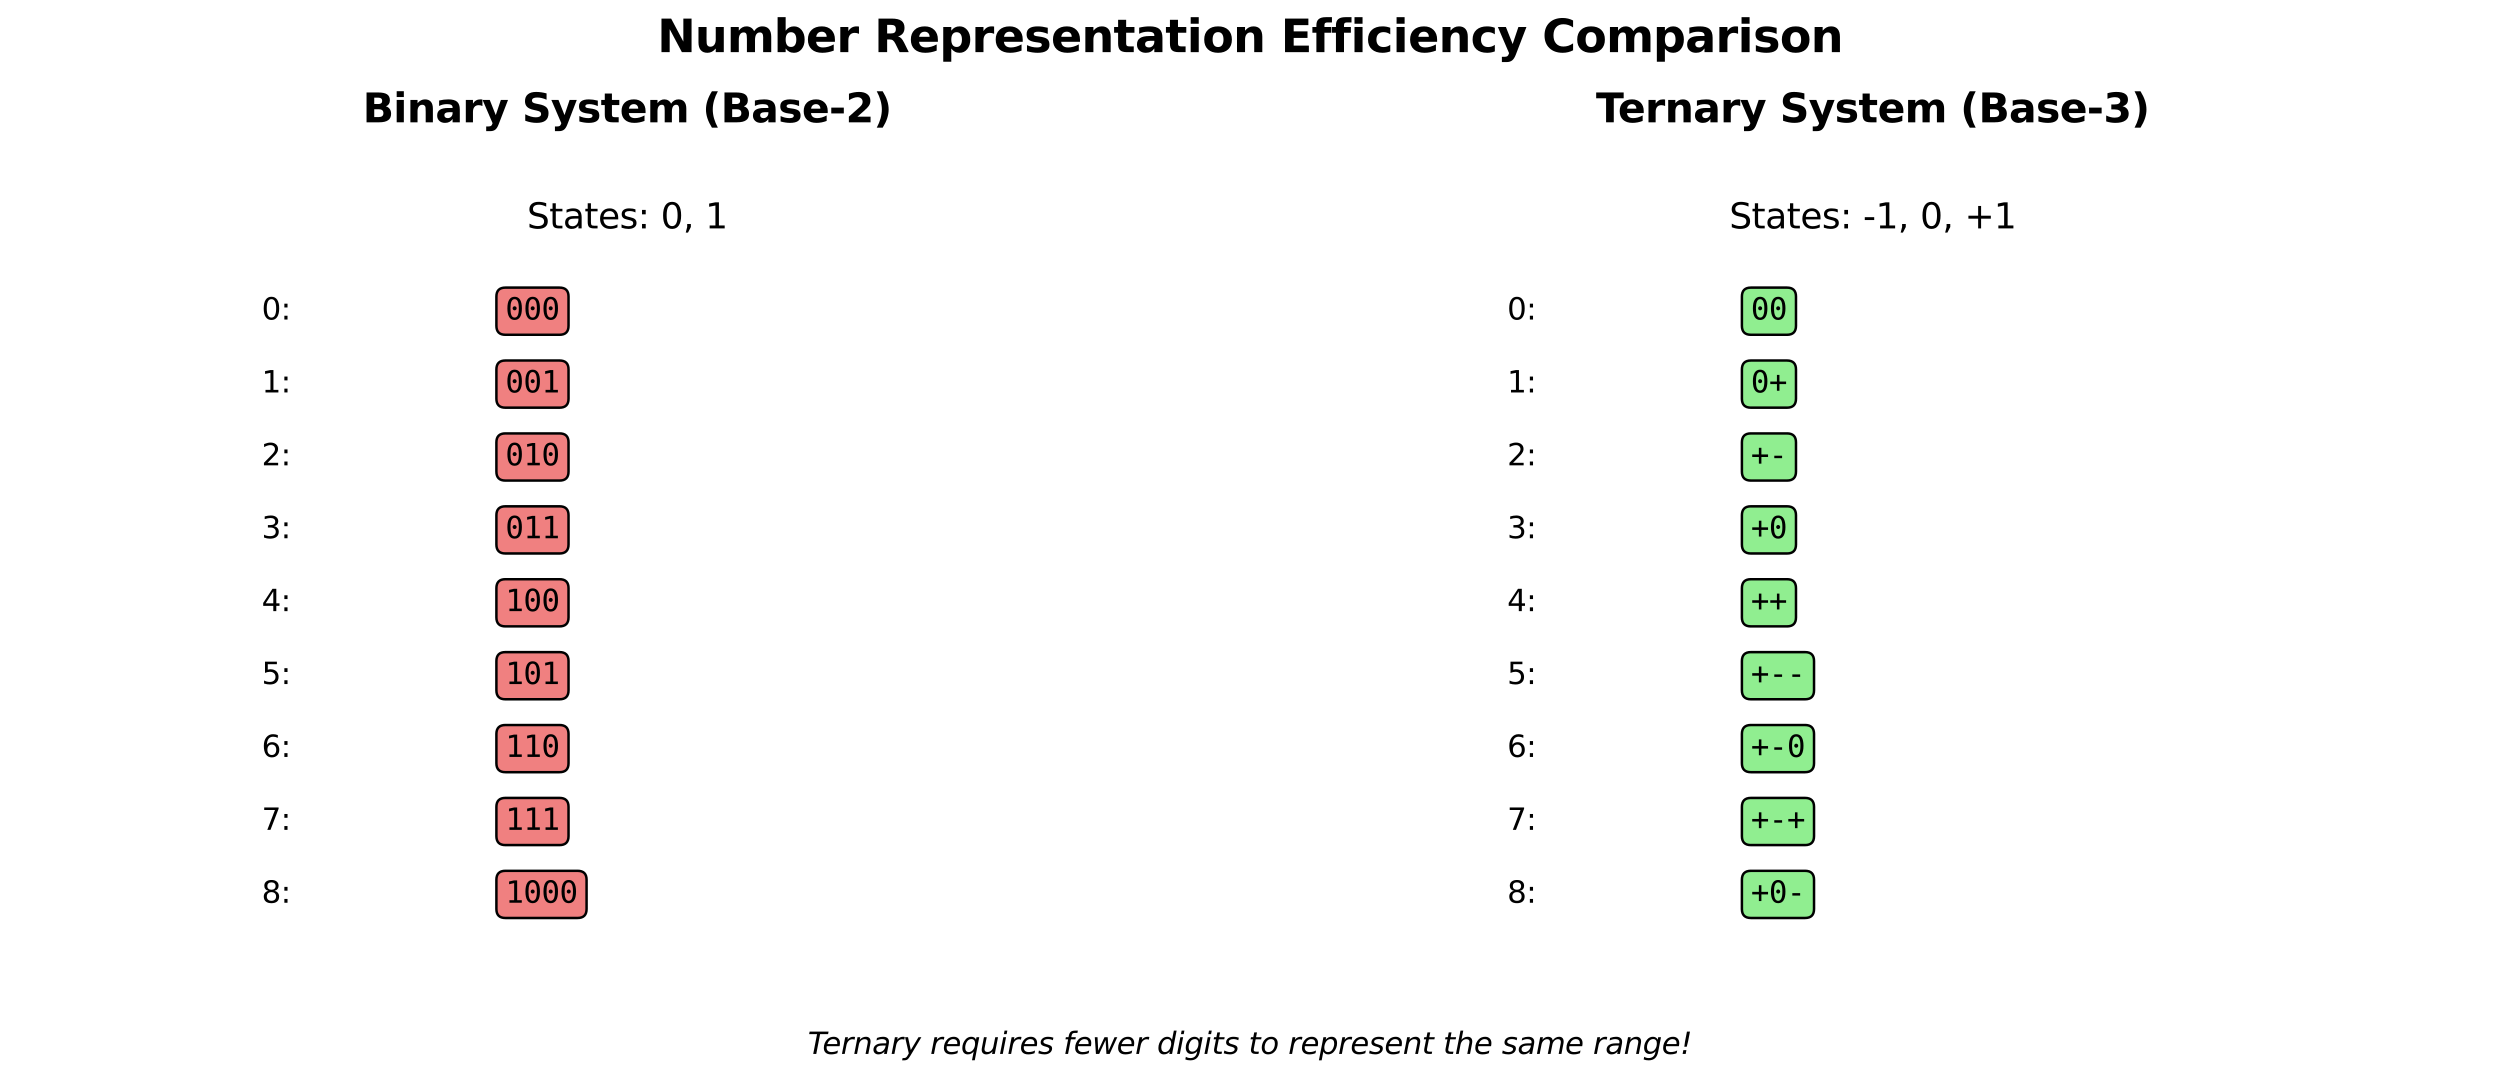 <?xml version="1.0" encoding="utf-8" standalone="no"?>
<!DOCTYPE svg PUBLIC "-//W3C//DTD SVG 1.1//EN"
  "http://www.w3.org/Graphics/SVG/1.1/DTD/svg11.dtd">
<svg xmlns:xlink="http://www.w3.org/1999/xlink" width="1000.8pt" height="431.616pt" viewBox="0 0 1000.8 431.616" xmlns="http://www.w3.org/2000/svg" version="1.1">
 <defs>
  <style type="text/css">*{stroke-linejoin: round; stroke-linecap: butt}</style>
 </defs>
 <g id="figure_1">
  <g id="patch_1">
   <path d="M 0 431.616 
L 1000.8 431.616 
L 1000.8 0 
L 0 0 
z
" style="fill: #ffffff"/>
  </g>
  <g id="axes_1">
   <g id="text_1">
    <!-- States: 0, 1 -->
    <g transform="translate(210.985 91.44) scale(0.14 -0.14)">
     <defs>
      <path id="DejaVuSans-53" d="M 3425 4513 
L 3425 3897 
Q 3066 4069 2747 4153 
Q 2428 4238 2131 4238 
Q 1616 4238 1336 4038 
Q 1056 3838 1056 3469 
Q 1056 3159 1242 3001 
Q 1428 2844 1947 2747 
L 2328 2669 
Q 3034 2534 3370 2195 
Q 3706 1856 3706 1288 
Q 3706 609 3251 259 
Q 2797 -91 1919 -91 
Q 1588 -91 1214 -16 
Q 841 59 441 206 
L 441 856 
Q 825 641 1194 531 
Q 1563 422 1919 422 
Q 2459 422 2753 634 
Q 3047 847 3047 1241 
Q 3047 1584 2836 1778 
Q 2625 1972 2144 2069 
L 1759 2144 
Q 1053 2284 737 2584 
Q 422 2884 422 3419 
Q 422 4038 858 4394 
Q 1294 4750 2059 4750 
Q 2388 4750 2728 4690 
Q 3069 4631 3425 4513 
z
" transform="scale(0.016)"/>
      <path id="DejaVuSans-74" d="M 1172 4494 
L 1172 3500 
L 2356 3500 
L 2356 3053 
L 1172 3053 
L 1172 1153 
Q 1172 725 1289 603 
Q 1406 481 1766 481 
L 2356 481 
L 2356 0 
L 1766 0 
Q 1100 0 847 248 
Q 594 497 594 1153 
L 594 3053 
L 172 3053 
L 172 3500 
L 594 3500 
L 594 4494 
L 1172 4494 
z
" transform="scale(0.016)"/>
      <path id="DejaVuSans-61" d="M 2194 1759 
Q 1497 1759 1228 1600 
Q 959 1441 959 1056 
Q 959 750 1161 570 
Q 1363 391 1709 391 
Q 2188 391 2477 730 
Q 2766 1069 2766 1631 
L 2766 1759 
L 2194 1759 
z
M 3341 1997 
L 3341 0 
L 2766 0 
L 2766 531 
Q 2569 213 2275 61 
Q 1981 -91 1556 -91 
Q 1019 -91 701 211 
Q 384 513 384 1019 
Q 384 1609 779 1909 
Q 1175 2209 1959 2209 
L 2766 2209 
L 2766 2266 
Q 2766 2663 2505 2880 
Q 2244 3097 1772 3097 
Q 1472 3097 1187 3025 
Q 903 2953 641 2809 
L 641 3341 
Q 956 3463 1253 3523 
Q 1550 3584 1831 3584 
Q 2591 3584 2966 3190 
Q 3341 2797 3341 1997 
z
" transform="scale(0.016)"/>
      <path id="DejaVuSans-65" d="M 3597 1894 
L 3597 1613 
L 953 1613 
Q 991 1019 1311 708 
Q 1631 397 2203 397 
Q 2534 397 2845 478 
Q 3156 559 3463 722 
L 3463 178 
Q 3153 47 2828 -22 
Q 2503 -91 2169 -91 
Q 1331 -91 842 396 
Q 353 884 353 1716 
Q 353 2575 817 3079 
Q 1281 3584 2069 3584 
Q 2775 3584 3186 3129 
Q 3597 2675 3597 1894 
z
M 3022 2063 
Q 3016 2534 2758 2815 
Q 2500 3097 2075 3097 
Q 1594 3097 1305 2825 
Q 1016 2553 972 2059 
L 3022 2063 
z
" transform="scale(0.016)"/>
      <path id="DejaVuSans-73" d="M 2834 3397 
L 2834 2853 
Q 2591 2978 2328 3040 
Q 2066 3103 1784 3103 
Q 1356 3103 1142 2972 
Q 928 2841 928 2578 
Q 928 2378 1081 2264 
Q 1234 2150 1697 2047 
L 1894 2003 
Q 2506 1872 2764 1633 
Q 3022 1394 3022 966 
Q 3022 478 2636 193 
Q 2250 -91 1575 -91 
Q 1294 -91 989 -36 
Q 684 19 347 128 
L 347 722 
Q 666 556 975 473 
Q 1284 391 1588 391 
Q 1994 391 2212 530 
Q 2431 669 2431 922 
Q 2431 1156 2273 1281 
Q 2116 1406 1581 1522 
L 1381 1569 
Q 847 1681 609 1914 
Q 372 2147 372 2553 
Q 372 3047 722 3315 
Q 1072 3584 1716 3584 
Q 2034 3584 2315 3537 
Q 2597 3491 2834 3397 
z
" transform="scale(0.016)"/>
      <path id="DejaVuSans-3a" d="M 750 794 
L 1409 794 
L 1409 0 
L 750 0 
L 750 794 
z
M 750 3309 
L 1409 3309 
L 1409 2516 
L 750 2516 
L 750 3309 
z
" transform="scale(0.016)"/>
      <path id="DejaVuSans-20" transform="scale(0.016)"/>
      <path id="DejaVuSans-30" d="M 2034 4250 
Q 1547 4250 1301 3770 
Q 1056 3291 1056 2328 
Q 1056 1369 1301 889 
Q 1547 409 2034 409 
Q 2525 409 2770 889 
Q 3016 1369 3016 2328 
Q 3016 3291 2770 3770 
Q 2525 4250 2034 4250 
z
M 2034 4750 
Q 2819 4750 3233 4129 
Q 3647 3509 3647 2328 
Q 3647 1150 3233 529 
Q 2819 -91 2034 -91 
Q 1250 -91 836 529 
Q 422 1150 422 2328 
Q 422 3509 836 4129 
Q 1250 4750 2034 4750 
z
" transform="scale(0.016)"/>
      <path id="DejaVuSans-2c" d="M 750 794 
L 1409 794 
L 1409 256 
L 897 -744 
L 494 -744 
L 750 256 
L 750 794 
z
" transform="scale(0.016)"/>
      <path id="DejaVuSans-31" d="M 794 531 
L 1825 531 
L 1825 4091 
L 703 3866 
L 703 4441 
L 1819 4666 
L 2450 4666 
L 2450 531 
L 3481 531 
L 3481 0 
L 794 0 
L 794 531 
z
" transform="scale(0.016)"/>
     </defs>
     <use xlink:href="#DejaVuSans-53"/>
     <use xlink:href="#DejaVuSans-74" transform="translate(63.477 0)"/>
     <use xlink:href="#DejaVuSans-61" transform="translate(102.686 0)"/>
     <use xlink:href="#DejaVuSans-74" transform="translate(163.965 0)"/>
     <use xlink:href="#DejaVuSans-65" transform="translate(203.174 0)"/>
     <use xlink:href="#DejaVuSans-73" transform="translate(264.697 0)"/>
     <use xlink:href="#DejaVuSans-3a" transform="translate(316.797 0)"/>
     <use xlink:href="#DejaVuSans-20" transform="translate(350.488 0)"/>
     <use xlink:href="#DejaVuSans-30" transform="translate(382.275 0)"/>
     <use xlink:href="#DejaVuSans-2c" transform="translate(445.898 0)"/>
     <use xlink:href="#DejaVuSans-20" transform="translate(477.686 0)"/>
     <use xlink:href="#DejaVuSans-31" transform="translate(509.473 0)"/>
    </g>
   </g>
   <g id="text_2">
    <!-- 0: -->
    <g transform="translate(104.76 127.92) scale(0.12 -0.12)">
     <use xlink:href="#DejaVuSans-30"/>
     <use xlink:href="#DejaVuSans-3a" transform="translate(63.623 0)"/>
    </g>
   </g>
   <g id="text_3">
    <g id="patch_2">
     <path d="M 202.32 134.016 
L 223.993 134.016 
Q 227.593 134.016 227.593 130.416 
L 227.593 118.738 
Q 227.593 115.138 223.993 115.138 
L 202.32 115.138 
Q 198.72 115.138 198.72 118.738 
L 198.72 130.416 
Q 198.72 134.016 202.32 134.016 
z
" style="fill: #f08080; stroke: #000000; stroke-linejoin: miter"/>
    </g>
    <!-- 000 -->
    <g transform="translate(202.32 127.92) scale(0.12 -0.12)">
     <defs>
      <path id="DejaVuSansMono-30" d="M 1509 2344 
Q 1509 2516 1629 2641 
Q 1750 2766 1919 2766 
Q 2094 2766 2219 2641 
Q 2344 2516 2344 2344 
Q 2344 2169 2220 2047 
Q 2097 1925 1919 1925 
Q 1744 1925 1626 2044 
Q 1509 2163 1509 2344 
z
M 1925 4250 
Q 1484 4250 1267 3775 
Q 1050 3300 1050 2328 
Q 1050 1359 1267 884 
Q 1484 409 1925 409 
Q 2369 409 2586 884 
Q 2803 1359 2803 2328 
Q 2803 3300 2586 3775 
Q 2369 4250 1925 4250 
z
M 1925 4750 
Q 2672 4750 3055 4137 
Q 3438 3525 3438 2328 
Q 3438 1134 3055 521 
Q 2672 -91 1925 -91 
Q 1178 -91 797 521 
Q 416 1134 416 2328 
Q 416 3525 797 4137 
Q 1178 4750 1925 4750 
z
" transform="scale(0.016)"/>
     </defs>
     <use xlink:href="#DejaVuSansMono-30"/>
     <use xlink:href="#DejaVuSansMono-30" transform="translate(60.205 0)"/>
     <use xlink:href="#DejaVuSansMono-30" transform="translate(120.41 0)"/>
    </g>
   </g>
   <g id="text_4">
    <!-- 1: -->
    <g transform="translate(104.76 157.104) scale(0.12 -0.12)">
     <use xlink:href="#DejaVuSans-31"/>
     <use xlink:href="#DejaVuSans-3a" transform="translate(63.623 0)"/>
    </g>
   </g>
   <g id="text_5">
    <g id="patch_3">
     <path d="M 202.32 163.2 
L 223.993 163.2 
Q 227.593 163.2 227.593 159.6 
L 227.593 147.922 
Q 227.593 144.322 223.993 144.322 
L 202.32 144.322 
Q 198.72 144.322 198.72 147.922 
L 198.72 159.6 
Q 198.72 163.2 202.32 163.2 
z
" style="fill: #f08080; stroke: #000000; stroke-linejoin: miter"/>
    </g>
    <!-- 001 -->
    <g transform="translate(202.32 157.104) scale(0.12 -0.12)">
     <defs>
      <path id="DejaVuSansMono-31" d="M 844 531 
L 1825 531 
L 1825 4097 
L 769 3859 
L 769 4434 
L 1819 4666 
L 2450 4666 
L 2450 531 
L 3419 531 
L 3419 0 
L 844 0 
L 844 531 
z
" transform="scale(0.016)"/>
     </defs>
     <use xlink:href="#DejaVuSansMono-30"/>
     <use xlink:href="#DejaVuSansMono-30" transform="translate(60.205 0)"/>
     <use xlink:href="#DejaVuSansMono-31" transform="translate(120.41 0)"/>
    </g>
   </g>
   <g id="text_6">
    <!-- 2: -->
    <g transform="translate(104.76 186.288) scale(0.12 -0.12)">
     <defs>
      <path id="DejaVuSans-32" d="M 1228 531 
L 3431 531 
L 3431 0 
L 469 0 
L 469 531 
Q 828 903 1448 1529 
Q 2069 2156 2228 2338 
Q 2531 2678 2651 2914 
Q 2772 3150 2772 3378 
Q 2772 3750 2511 3984 
Q 2250 4219 1831 4219 
Q 1534 4219 1204 4116 
Q 875 4013 500 3803 
L 500 4441 
Q 881 4594 1212 4672 
Q 1544 4750 1819 4750 
Q 2544 4750 2975 4387 
Q 3406 4025 3406 3419 
Q 3406 3131 3298 2873 
Q 3191 2616 2906 2266 
Q 2828 2175 2409 1742 
Q 1991 1309 1228 531 
z
" transform="scale(0.016)"/>
     </defs>
     <use xlink:href="#DejaVuSans-32"/>
     <use xlink:href="#DejaVuSans-3a" transform="translate(63.623 0)"/>
    </g>
   </g>
   <g id="text_7">
    <g id="patch_4">
     <path d="M 202.32 192.384 
L 223.993 192.384 
Q 227.593 192.384 227.593 188.784 
L 227.593 177.106 
Q 227.593 173.506 223.993 173.506 
L 202.32 173.506 
Q 198.72 173.506 198.72 177.106 
L 198.72 188.784 
Q 198.72 192.384 202.32 192.384 
z
" style="fill: #f08080; stroke: #000000; stroke-linejoin: miter"/>
    </g>
    <!-- 010 -->
    <g transform="translate(202.32 186.288) scale(0.12 -0.12)">
     <use xlink:href="#DejaVuSansMono-30"/>
     <use xlink:href="#DejaVuSansMono-31" transform="translate(60.205 0)"/>
     <use xlink:href="#DejaVuSansMono-30" transform="translate(120.41 0)"/>
    </g>
   </g>
   <g id="text_8">
    <!-- 3: -->
    <g transform="translate(104.76 215.472) scale(0.12 -0.12)">
     <defs>
      <path id="DejaVuSans-33" d="M 2597 2516 
Q 3050 2419 3304 2112 
Q 3559 1806 3559 1356 
Q 3559 666 3084 287 
Q 2609 -91 1734 -91 
Q 1441 -91 1130 -33 
Q 819 25 488 141 
L 488 750 
Q 750 597 1062 519 
Q 1375 441 1716 441 
Q 2309 441 2620 675 
Q 2931 909 2931 1356 
Q 2931 1769 2642 2001 
Q 2353 2234 1838 2234 
L 1294 2234 
L 1294 2753 
L 1863 2753 
Q 2328 2753 2575 2939 
Q 2822 3125 2822 3475 
Q 2822 3834 2567 4026 
Q 2313 4219 1838 4219 
Q 1578 4219 1281 4162 
Q 984 4106 628 3988 
L 628 4550 
Q 988 4650 1302 4700 
Q 1616 4750 1894 4750 
Q 2613 4750 3031 4423 
Q 3450 4097 3450 3541 
Q 3450 3153 3228 2886 
Q 3006 2619 2597 2516 
z
" transform="scale(0.016)"/>
     </defs>
     <use xlink:href="#DejaVuSans-33"/>
     <use xlink:href="#DejaVuSans-3a" transform="translate(63.623 0)"/>
    </g>
   </g>
   <g id="text_9">
    <g id="patch_5">
     <path d="M 202.32 221.568 
L 223.993 221.568 
Q 227.593 221.568 227.593 217.968 
L 227.593 206.29 
Q 227.593 202.69 223.993 202.69 
L 202.32 202.69 
Q 198.72 202.69 198.72 206.29 
L 198.72 217.968 
Q 198.72 221.568 202.32 221.568 
z
" style="fill: #f08080; stroke: #000000; stroke-linejoin: miter"/>
    </g>
    <!-- 011 -->
    <g transform="translate(202.32 215.472) scale(0.12 -0.12)">
     <use xlink:href="#DejaVuSansMono-30"/>
     <use xlink:href="#DejaVuSansMono-31" transform="translate(60.205 0)"/>
     <use xlink:href="#DejaVuSansMono-31" transform="translate(120.41 0)"/>
    </g>
   </g>
   <g id="text_10">
    <!-- 4: -->
    <g transform="translate(104.76 244.656) scale(0.12 -0.12)">
     <defs>
      <path id="DejaVuSans-34" d="M 2419 4116 
L 825 1625 
L 2419 1625 
L 2419 4116 
z
M 2253 4666 
L 3047 4666 
L 3047 1625 
L 3713 1625 
L 3713 1100 
L 3047 1100 
L 3047 0 
L 2419 0 
L 2419 1100 
L 313 1100 
L 313 1709 
L 2253 4666 
z
" transform="scale(0.016)"/>
     </defs>
     <use xlink:href="#DejaVuSans-34"/>
     <use xlink:href="#DejaVuSans-3a" transform="translate(63.623 0)"/>
    </g>
   </g>
   <g id="text_11">
    <g id="patch_6">
     <path d="M 202.32 250.752 
L 223.993 250.752 
Q 227.593 250.752 227.593 247.152 
L 227.593 235.474 
Q 227.593 231.874 223.993 231.874 
L 202.32 231.874 
Q 198.72 231.874 198.72 235.474 
L 198.72 247.152 
Q 198.72 250.752 202.32 250.752 
z
" style="fill: #f08080; stroke: #000000; stroke-linejoin: miter"/>
    </g>
    <!-- 100 -->
    <g transform="translate(202.32 244.656) scale(0.12 -0.12)">
     <use xlink:href="#DejaVuSansMono-31"/>
     <use xlink:href="#DejaVuSansMono-30" transform="translate(60.205 0)"/>
     <use xlink:href="#DejaVuSansMono-30" transform="translate(120.41 0)"/>
    </g>
   </g>
   <g id="text_12">
    <!-- 5: -->
    <g transform="translate(104.76 273.84) scale(0.12 -0.12)">
     <defs>
      <path id="DejaVuSans-35" d="M 691 4666 
L 3169 4666 
L 3169 4134 
L 1269 4134 
L 1269 2991 
Q 1406 3038 1543 3061 
Q 1681 3084 1819 3084 
Q 2600 3084 3056 2656 
Q 3513 2228 3513 1497 
Q 3513 744 3044 326 
Q 2575 -91 1722 -91 
Q 1428 -91 1123 -41 
Q 819 9 494 109 
L 494 744 
Q 775 591 1075 516 
Q 1375 441 1709 441 
Q 2250 441 2565 725 
Q 2881 1009 2881 1497 
Q 2881 1984 2565 2268 
Q 2250 2553 1709 2553 
Q 1456 2553 1204 2497 
Q 953 2441 691 2322 
L 691 4666 
z
" transform="scale(0.016)"/>
     </defs>
     <use xlink:href="#DejaVuSans-35"/>
     <use xlink:href="#DejaVuSans-3a" transform="translate(63.623 0)"/>
    </g>
   </g>
   <g id="text_13">
    <g id="patch_7">
     <path d="M 202.32 279.936 
L 223.993 279.936 
Q 227.593 279.936 227.593 276.336 
L 227.593 264.658 
Q 227.593 261.058 223.993 261.058 
L 202.32 261.058 
Q 198.72 261.058 198.72 264.658 
L 198.72 276.336 
Q 198.72 279.936 202.32 279.936 
z
" style="fill: #f08080; stroke: #000000; stroke-linejoin: miter"/>
    </g>
    <!-- 101 -->
    <g transform="translate(202.32 273.84) scale(0.12 -0.12)">
     <use xlink:href="#DejaVuSansMono-31"/>
     <use xlink:href="#DejaVuSansMono-30" transform="translate(60.205 0)"/>
     <use xlink:href="#DejaVuSansMono-31" transform="translate(120.41 0)"/>
    </g>
   </g>
   <g id="text_14">
    <!-- 6: -->
    <g transform="translate(104.76 303.024) scale(0.12 -0.12)">
     <defs>
      <path id="DejaVuSans-36" d="M 2113 2584 
Q 1688 2584 1439 2293 
Q 1191 2003 1191 1497 
Q 1191 994 1439 701 
Q 1688 409 2113 409 
Q 2538 409 2786 701 
Q 3034 994 3034 1497 
Q 3034 2003 2786 2293 
Q 2538 2584 2113 2584 
z
M 3366 4563 
L 3366 3988 
Q 3128 4100 2886 4159 
Q 2644 4219 2406 4219 
Q 1781 4219 1451 3797 
Q 1122 3375 1075 2522 
Q 1259 2794 1537 2939 
Q 1816 3084 2150 3084 
Q 2853 3084 3261 2657 
Q 3669 2231 3669 1497 
Q 3669 778 3244 343 
Q 2819 -91 2113 -91 
Q 1303 -91 875 529 
Q 447 1150 447 2328 
Q 447 3434 972 4092 
Q 1497 4750 2381 4750 
Q 2619 4750 2861 4703 
Q 3103 4656 3366 4563 
z
" transform="scale(0.016)"/>
     </defs>
     <use xlink:href="#DejaVuSans-36"/>
     <use xlink:href="#DejaVuSans-3a" transform="translate(63.623 0)"/>
    </g>
   </g>
   <g id="text_15">
    <g id="patch_8">
     <path d="M 202.32 309.12 
L 223.993 309.12 
Q 227.593 309.12 227.593 305.52 
L 227.593 293.842 
Q 227.593 290.242 223.993 290.242 
L 202.32 290.242 
Q 198.72 290.242 198.72 293.842 
L 198.72 305.52 
Q 198.72 309.12 202.32 309.12 
z
" style="fill: #f08080; stroke: #000000; stroke-linejoin: miter"/>
    </g>
    <!-- 110 -->
    <g transform="translate(202.32 303.024) scale(0.12 -0.12)">
     <use xlink:href="#DejaVuSansMono-31"/>
     <use xlink:href="#DejaVuSansMono-31" transform="translate(60.205 0)"/>
     <use xlink:href="#DejaVuSansMono-30" transform="translate(120.41 0)"/>
    </g>
   </g>
   <g id="text_16">
    <!-- 7: -->
    <g transform="translate(104.76 332.208) scale(0.12 -0.12)">
     <defs>
      <path id="DejaVuSans-37" d="M 525 4666 
L 3525 4666 
L 3525 4397 
L 1831 0 
L 1172 0 
L 2766 4134 
L 525 4134 
L 525 4666 
z
" transform="scale(0.016)"/>
     </defs>
     <use xlink:href="#DejaVuSans-37"/>
     <use xlink:href="#DejaVuSans-3a" transform="translate(63.623 0)"/>
    </g>
   </g>
   <g id="text_17">
    <g id="patch_9">
     <path d="M 202.32 338.304 
L 223.993 338.304 
Q 227.593 338.304 227.593 334.704 
L 227.593 323.026 
Q 227.593 319.426 223.993 319.426 
L 202.32 319.426 
Q 198.72 319.426 198.72 323.026 
L 198.72 334.704 
Q 198.72 338.304 202.32 338.304 
z
" style="fill: #f08080; stroke: #000000; stroke-linejoin: miter"/>
    </g>
    <!-- 111 -->
    <g transform="translate(202.32 332.208) scale(0.12 -0.12)">
     <use xlink:href="#DejaVuSansMono-31"/>
     <use xlink:href="#DejaVuSansMono-31" transform="translate(60.205 0)"/>
     <use xlink:href="#DejaVuSansMono-31" transform="translate(120.41 0)"/>
    </g>
   </g>
   <g id="text_18">
    <!-- 8: -->
    <g transform="translate(104.76 361.392) scale(0.12 -0.12)">
     <defs>
      <path id="DejaVuSans-38" d="M 2034 2216 
Q 1584 2216 1326 1975 
Q 1069 1734 1069 1313 
Q 1069 891 1326 650 
Q 1584 409 2034 409 
Q 2484 409 2743 651 
Q 3003 894 3003 1313 
Q 3003 1734 2745 1975 
Q 2488 2216 2034 2216 
z
M 1403 2484 
Q 997 2584 770 2862 
Q 544 3141 544 3541 
Q 544 4100 942 4425 
Q 1341 4750 2034 4750 
Q 2731 4750 3128 4425 
Q 3525 4100 3525 3541 
Q 3525 3141 3298 2862 
Q 3072 2584 2669 2484 
Q 3125 2378 3379 2068 
Q 3634 1759 3634 1313 
Q 3634 634 3220 271 
Q 2806 -91 2034 -91 
Q 1263 -91 848 271 
Q 434 634 434 1313 
Q 434 1759 690 2068 
Q 947 2378 1403 2484 
z
M 1172 3481 
Q 1172 3119 1398 2916 
Q 1625 2713 2034 2713 
Q 2441 2713 2670 2916 
Q 2900 3119 2900 3481 
Q 2900 3844 2670 4047 
Q 2441 4250 2034 4250 
Q 1625 4250 1398 4047 
Q 1172 3844 1172 3481 
z
" transform="scale(0.016)"/>
     </defs>
     <use xlink:href="#DejaVuSans-38"/>
     <use xlink:href="#DejaVuSans-3a" transform="translate(63.623 0)"/>
    </g>
   </g>
   <g id="text_19">
    <g id="patch_10">
     <path d="M 202.32 367.488 
L 231.218 367.488 
Q 234.817 367.488 234.817 363.888 
L 234.817 352.21 
Q 234.817 348.61 231.218 348.61 
L 202.32 348.61 
Q 198.72 348.61 198.72 352.21 
L 198.72 363.888 
Q 198.72 367.488 202.32 367.488 
z
" style="fill: #f08080; stroke: #000000; stroke-linejoin: miter"/>
    </g>
    <!-- 1000 -->
    <g transform="translate(202.32 361.392) scale(0.12 -0.12)">
     <use xlink:href="#DejaVuSansMono-31"/>
     <use xlink:href="#DejaVuSansMono-30" transform="translate(60.205 0)"/>
     <use xlink:href="#DejaVuSansMono-30" transform="translate(120.41 0)"/>
     <use xlink:href="#DejaVuSansMono-30" transform="translate(180.615 0)"/>
    </g>
   </g>
   <g id="text_20">
    <!-- Binary System (Base-2) -->
    <g transform="translate(145.23 48.96) scale(0.16 -0.16)">
     <defs>
      <path id="DejaVuSans-Bold-42" d="M 2456 2859 
Q 2741 2859 2887 2984 
Q 3034 3109 3034 3353 
Q 3034 3594 2887 3720 
Q 2741 3847 2456 3847 
L 1791 3847 
L 1791 2859 
L 2456 2859 
z
M 2497 819 
Q 2859 819 3042 972 
Q 3225 1125 3225 1434 
Q 3225 1738 3044 1889 
Q 2863 2041 2497 2041 
L 1791 2041 
L 1791 819 
L 2497 819 
z
M 3616 2497 
Q 4003 2384 4215 2081 
Q 4428 1778 4428 1338 
Q 4428 663 3972 331 
Q 3516 0 2584 0 
L 588 0 
L 588 4666 
L 2394 4666 
Q 3366 4666 3802 4372 
Q 4238 4078 4238 3431 
Q 4238 3091 4078 2852 
Q 3919 2613 3616 2497 
z
" transform="scale(0.016)"/>
      <path id="DejaVuSans-Bold-69" d="M 538 3500 
L 1656 3500 
L 1656 0 
L 538 0 
L 538 3500 
z
M 538 4863 
L 1656 4863 
L 1656 3950 
L 538 3950 
L 538 4863 
z
" transform="scale(0.016)"/>
      <path id="DejaVuSans-Bold-6e" d="M 4056 2131 
L 4056 0 
L 2931 0 
L 2931 347 
L 2931 1631 
Q 2931 2084 2911 2256 
Q 2891 2428 2841 2509 
Q 2775 2619 2662 2680 
Q 2550 2741 2406 2741 
Q 2056 2741 1856 2470 
Q 1656 2200 1656 1722 
L 1656 0 
L 538 0 
L 538 3500 
L 1656 3500 
L 1656 2988 
Q 1909 3294 2193 3439 
Q 2478 3584 2822 3584 
Q 3428 3584 3742 3212 
Q 4056 2841 4056 2131 
z
" transform="scale(0.016)"/>
      <path id="DejaVuSans-Bold-61" d="M 2106 1575 
Q 1756 1575 1579 1456 
Q 1403 1338 1403 1106 
Q 1403 894 1545 773 
Q 1688 653 1941 653 
Q 2256 653 2472 879 
Q 2688 1106 2688 1447 
L 2688 1575 
L 2106 1575 
z
M 3816 1997 
L 3816 0 
L 2688 0 
L 2688 519 
Q 2463 200 2181 54 
Q 1900 -91 1497 -91 
Q 953 -91 614 226 
Q 275 544 275 1050 
Q 275 1666 698 1953 
Q 1122 2241 2028 2241 
L 2688 2241 
L 2688 2328 
Q 2688 2594 2478 2717 
Q 2269 2841 1825 2841 
Q 1466 2841 1156 2769 
Q 847 2697 581 2553 
L 581 3406 
Q 941 3494 1303 3539 
Q 1666 3584 2028 3584 
Q 2975 3584 3395 3211 
Q 3816 2838 3816 1997 
z
" transform="scale(0.016)"/>
      <path id="DejaVuSans-Bold-72" d="M 3138 2547 
Q 2991 2616 2845 2648 
Q 2700 2681 2553 2681 
Q 2122 2681 1889 2404 
Q 1656 2128 1656 1613 
L 1656 0 
L 538 0 
L 538 3500 
L 1656 3500 
L 1656 2925 
Q 1872 3269 2151 3426 
Q 2431 3584 2822 3584 
Q 2878 3584 2943 3579 
Q 3009 3575 3134 3559 
L 3138 2547 
z
" transform="scale(0.016)"/>
      <path id="DejaVuSans-Bold-79" d="M 78 3500 
L 1197 3500 
L 2138 1125 
L 2938 3500 
L 4056 3500 
L 2584 -331 
Q 2363 -916 2067 -1148 
Q 1772 -1381 1288 -1381 
L 641 -1381 
L 641 -647 
L 991 -647 
Q 1275 -647 1404 -556 
Q 1534 -466 1606 -231 
L 1638 -134 
L 78 3500 
z
" transform="scale(0.016)"/>
      <path id="DejaVuSans-Bold-20" transform="scale(0.016)"/>
      <path id="DejaVuSans-Bold-53" d="M 3834 4519 
L 3834 3531 
Q 3450 3703 3084 3790 
Q 2719 3878 2394 3878 
Q 1963 3878 1756 3759 
Q 1550 3641 1550 3391 
Q 1550 3203 1689 3098 
Q 1828 2994 2194 2919 
L 2706 2816 
Q 3484 2659 3812 2340 
Q 4141 2022 4141 1434 
Q 4141 663 3683 286 
Q 3225 -91 2284 -91 
Q 1841 -91 1394 -6 
Q 947 78 500 244 
L 500 1259 
Q 947 1022 1364 901 
Q 1781 781 2169 781 
Q 2563 781 2772 912 
Q 2981 1044 2981 1288 
Q 2981 1506 2839 1625 
Q 2697 1744 2272 1838 
L 1806 1941 
Q 1106 2091 782 2419 
Q 459 2747 459 3303 
Q 459 4000 909 4375 
Q 1359 4750 2203 4750 
Q 2588 4750 2994 4692 
Q 3400 4634 3834 4519 
z
" transform="scale(0.016)"/>
      <path id="DejaVuSans-Bold-73" d="M 3272 3391 
L 3272 2541 
Q 2913 2691 2578 2766 
Q 2244 2841 1947 2841 
Q 1628 2841 1473 2761 
Q 1319 2681 1319 2516 
Q 1319 2381 1436 2309 
Q 1553 2238 1856 2203 
L 2053 2175 
Q 2913 2066 3209 1816 
Q 3506 1566 3506 1031 
Q 3506 472 3093 190 
Q 2681 -91 1863 -91 
Q 1516 -91 1145 -36 
Q 775 19 384 128 
L 384 978 
Q 719 816 1070 734 
Q 1422 653 1784 653 
Q 2113 653 2278 743 
Q 2444 834 2444 1013 
Q 2444 1163 2330 1236 
Q 2216 1309 1875 1350 
L 1678 1375 
Q 931 1469 631 1722 
Q 331 1975 331 2491 
Q 331 3047 712 3315 
Q 1094 3584 1881 3584 
Q 2191 3584 2531 3537 
Q 2872 3491 3272 3391 
z
" transform="scale(0.016)"/>
      <path id="DejaVuSans-Bold-74" d="M 1759 4494 
L 1759 3500 
L 2913 3500 
L 2913 2700 
L 1759 2700 
L 1759 1216 
Q 1759 972 1856 886 
Q 1953 800 2241 800 
L 2816 800 
L 2816 0 
L 1856 0 
Q 1194 0 917 276 
Q 641 553 641 1216 
L 641 2700 
L 84 2700 
L 84 3500 
L 641 3500 
L 641 4494 
L 1759 4494 
z
" transform="scale(0.016)"/>
      <path id="DejaVuSans-Bold-65" d="M 4031 1759 
L 4031 1441 
L 1416 1441 
Q 1456 1047 1700 850 
Q 1944 653 2381 653 
Q 2734 653 3104 758 
Q 3475 863 3866 1075 
L 3866 213 
Q 3469 63 3072 -14 
Q 2675 -91 2278 -91 
Q 1328 -91 801 392 
Q 275 875 275 1747 
Q 275 2603 792 3093 
Q 1309 3584 2216 3584 
Q 3041 3584 3536 3087 
Q 4031 2591 4031 1759 
z
M 2881 2131 
Q 2881 2450 2695 2645 
Q 2509 2841 2209 2841 
Q 1884 2841 1681 2658 
Q 1478 2475 1428 2131 
L 2881 2131 
z
" transform="scale(0.016)"/>
      <path id="DejaVuSans-Bold-6d" d="M 3781 2919 
Q 3994 3244 4286 3414 
Q 4578 3584 4928 3584 
Q 5531 3584 5847 3212 
Q 6163 2841 6163 2131 
L 6163 0 
L 5038 0 
L 5038 1825 
Q 5041 1866 5042 1909 
Q 5044 1953 5044 2034 
Q 5044 2406 4934 2573 
Q 4825 2741 4581 2741 
Q 4263 2741 4089 2478 
Q 3916 2216 3909 1719 
L 3909 0 
L 2784 0 
L 2784 1825 
Q 2784 2406 2684 2573 
Q 2584 2741 2328 2741 
Q 2006 2741 1831 2477 
Q 1656 2213 1656 1722 
L 1656 0 
L 531 0 
L 531 3500 
L 1656 3500 
L 1656 2988 
Q 1863 3284 2130 3434 
Q 2397 3584 2719 3584 
Q 3081 3584 3359 3409 
Q 3638 3234 3781 2919 
z
" transform="scale(0.016)"/>
      <path id="DejaVuSans-Bold-28" d="M 2413 -844 
L 1484 -844 
Q 1006 -72 778 623 
Q 550 1319 550 2003 
Q 550 2688 779 3389 
Q 1009 4091 1484 4856 
L 2413 4856 
Q 2013 4116 1813 3408 
Q 1613 2700 1613 2009 
Q 1613 1319 1811 609 
Q 2009 -100 2413 -844 
z
" transform="scale(0.016)"/>
      <path id="DejaVuSans-Bold-2d" d="M 347 2297 
L 2309 2297 
L 2309 1388 
L 347 1388 
L 347 2297 
z
" transform="scale(0.016)"/>
      <path id="DejaVuSans-Bold-32" d="M 1844 884 
L 3897 884 
L 3897 0 
L 506 0 
L 506 884 
L 2209 2388 
Q 2438 2594 2547 2791 
Q 2656 2988 2656 3200 
Q 2656 3528 2436 3728 
Q 2216 3928 1850 3928 
Q 1569 3928 1234 3808 
Q 900 3688 519 3450 
L 519 4475 
Q 925 4609 1322 4679 
Q 1719 4750 2100 4750 
Q 2938 4750 3402 4381 
Q 3866 4013 3866 3353 
Q 3866 2972 3669 2642 
Q 3472 2313 2841 1759 
L 1844 884 
z
" transform="scale(0.016)"/>
      <path id="DejaVuSans-Bold-29" d="M 513 -844 
Q 913 -100 1113 609 
Q 1313 1319 1313 2009 
Q 1313 2700 1113 3408 
Q 913 4116 513 4856 
L 1441 4856 
Q 1916 4091 2145 3389 
Q 2375 2688 2375 2003 
Q 2375 1319 2147 623 
Q 1919 -72 1441 -844 
L 513 -844 
z
" transform="scale(0.016)"/>
     </defs>
     <use xlink:href="#DejaVuSans-Bold-42"/>
     <use xlink:href="#DejaVuSans-Bold-69" transform="translate(76.221 0)"/>
     <use xlink:href="#DejaVuSans-Bold-6e" transform="translate(110.498 0)"/>
     <use xlink:href="#DejaVuSans-Bold-61" transform="translate(181.689 0)"/>
     <use xlink:href="#DejaVuSans-Bold-72" transform="translate(249.17 0)"/>
     <use xlink:href="#DejaVuSans-Bold-79" transform="translate(298.486 0)"/>
     <use xlink:href="#DejaVuSans-Bold-20" transform="translate(363.672 0)"/>
     <use xlink:href="#DejaVuSans-Bold-53" transform="translate(398.486 0)"/>
     <use xlink:href="#DejaVuSans-Bold-79" transform="translate(470.508 0)"/>
     <use xlink:href="#DejaVuSans-Bold-73" transform="translate(535.693 0)"/>
     <use xlink:href="#DejaVuSans-Bold-74" transform="translate(595.215 0)"/>
     <use xlink:href="#DejaVuSans-Bold-65" transform="translate(643.018 0)"/>
     <use xlink:href="#DejaVuSans-Bold-6d" transform="translate(710.84 0)"/>
     <use xlink:href="#DejaVuSans-Bold-20" transform="translate(815.039 0)"/>
     <use xlink:href="#DejaVuSans-Bold-28" transform="translate(849.854 0)"/>
     <use xlink:href="#DejaVuSans-Bold-42" transform="translate(895.557 0)"/>
     <use xlink:href="#DejaVuSans-Bold-61" transform="translate(971.777 0)"/>
     <use xlink:href="#DejaVuSans-Bold-73" transform="translate(1039.258 0)"/>
     <use xlink:href="#DejaVuSans-Bold-65" transform="translate(1098.779 0)"/>
     <use xlink:href="#DejaVuSans-Bold-2d" transform="translate(1166.602 0)"/>
     <use xlink:href="#DejaVuSans-Bold-32" transform="translate(1208.105 0)"/>
     <use xlink:href="#DejaVuSans-Bold-29" transform="translate(1277.686 0)"/>
    </g>
   </g>
  </g>
  <g id="axes_2">
   <g id="text_21">
    <!-- States: -1, 0, +1 -->
    <g transform="translate(692.29 91.44) scale(0.14 -0.14)">
     <defs>
      <path id="DejaVuSans-2d" d="M 313 2009 
L 1997 2009 
L 1997 1497 
L 313 1497 
L 313 2009 
z
" transform="scale(0.016)"/>
      <path id="DejaVuSans-2b" d="M 2944 4013 
L 2944 2272 
L 4684 2272 
L 4684 1741 
L 2944 1741 
L 2944 0 
L 2419 0 
L 2419 1741 
L 678 1741 
L 678 2272 
L 2419 2272 
L 2419 4013 
L 2944 4013 
z
" transform="scale(0.016)"/>
     </defs>
     <use xlink:href="#DejaVuSans-53"/>
     <use xlink:href="#DejaVuSans-74" transform="translate(63.477 0)"/>
     <use xlink:href="#DejaVuSans-61" transform="translate(102.686 0)"/>
     <use xlink:href="#DejaVuSans-74" transform="translate(163.965 0)"/>
     <use xlink:href="#DejaVuSans-65" transform="translate(203.174 0)"/>
     <use xlink:href="#DejaVuSans-73" transform="translate(264.697 0)"/>
     <use xlink:href="#DejaVuSans-3a" transform="translate(316.797 0)"/>
     <use xlink:href="#DejaVuSans-20" transform="translate(350.488 0)"/>
     <use xlink:href="#DejaVuSans-2d" transform="translate(382.275 0)"/>
     <use xlink:href="#DejaVuSans-31" transform="translate(418.359 0)"/>
     <use xlink:href="#DejaVuSans-2c" transform="translate(481.982 0)"/>
     <use xlink:href="#DejaVuSans-20" transform="translate(513.77 0)"/>
     <use xlink:href="#DejaVuSans-30" transform="translate(545.557 0)"/>
     <use xlink:href="#DejaVuSans-2c" transform="translate(609.18 0)"/>
     <use xlink:href="#DejaVuSans-20" transform="translate(640.967 0)"/>
     <use xlink:href="#DejaVuSans-2b" transform="translate(672.754 0)"/>
     <use xlink:href="#DejaVuSans-31" transform="translate(756.543 0)"/>
    </g>
   </g>
   <g id="text_22">
    <!-- 0: -->
    <g transform="translate(603.36 127.92) scale(0.12 -0.12)">
     <use xlink:href="#DejaVuSans-30"/>
     <use xlink:href="#DejaVuSans-3a" transform="translate(63.623 0)"/>
    </g>
   </g>
   <g id="text_23">
    <g id="patch_11">
     <path d="M 700.92 134.016 
L 715.369 134.016 
Q 718.969 134.016 718.969 130.416 
L 718.969 118.738 
Q 718.969 115.138 715.369 115.138 
L 700.92 115.138 
Q 697.32 115.138 697.32 118.738 
L 697.32 130.416 
Q 697.32 134.016 700.92 134.016 
z
" style="fill: #90ee90; stroke: #000000; stroke-linejoin: miter"/>
    </g>
    <!-- 00 -->
    <g transform="translate(700.92 127.92) scale(0.12 -0.12)">
     <use xlink:href="#DejaVuSansMono-30"/>
     <use xlink:href="#DejaVuSansMono-30" transform="translate(60.205 0)"/>
    </g>
   </g>
   <g id="text_24">
    <!-- 1: -->
    <g transform="translate(603.36 157.104) scale(0.12 -0.12)">
     <use xlink:href="#DejaVuSans-31"/>
     <use xlink:href="#DejaVuSans-3a" transform="translate(63.623 0)"/>
    </g>
   </g>
   <g id="text_25">
    <g id="patch_12">
     <path d="M 700.92 163.2 
L 715.369 163.2 
Q 718.969 163.2 718.969 159.6 
L 718.969 147.922 
Q 718.969 144.322 715.369 144.322 
L 700.92 144.322 
Q 697.32 144.322 697.32 147.922 
L 697.32 159.6 
Q 697.32 163.2 700.92 163.2 
z
" style="fill: #90ee90; stroke: #000000; stroke-linejoin: miter"/>
    </g>
    <!-- 0+ -->
    <g transform="translate(700.92 157.104) scale(0.12 -0.12)">
     <defs>
      <path id="DejaVuSansMono-2b" d="M 2188 3659 
L 2188 2272 
L 3578 2272 
L 3578 1741 
L 2188 1741 
L 2188 353 
L 1663 353 
L 1663 1741 
L 275 1741 
L 275 2272 
L 1663 2272 
L 1663 3659 
L 2188 3659 
z
" transform="scale(0.016)"/>
     </defs>
     <use xlink:href="#DejaVuSansMono-30"/>
     <use xlink:href="#DejaVuSansMono-2b" transform="translate(60.205 0)"/>
    </g>
   </g>
   <g id="text_26">
    <!-- 2: -->
    <g transform="translate(603.36 186.288) scale(0.12 -0.12)">
     <use xlink:href="#DejaVuSans-32"/>
     <use xlink:href="#DejaVuSans-3a" transform="translate(63.623 0)"/>
    </g>
   </g>
   <g id="text_27">
    <g id="patch_13">
     <path d="M 700.92 192.384 
L 715.369 192.384 
Q 718.969 192.384 718.969 188.784 
L 718.969 177.106 
Q 718.969 173.506 715.369 173.506 
L 700.92 173.506 
Q 697.32 173.506 697.32 177.106 
L 697.32 188.784 
Q 697.32 192.384 700.92 192.384 
z
" style="fill: #90ee90; stroke: #000000; stroke-linejoin: miter"/>
    </g>
    <!-- +- -->
    <g transform="translate(700.92 186.288) scale(0.12 -0.12)">
     <defs>
      <path id="DejaVuSansMono-2d" d="M 1113 2009 
L 2741 2009 
L 2741 1497 
L 1113 1497 
L 1113 2009 
z
" transform="scale(0.016)"/>
     </defs>
     <use xlink:href="#DejaVuSansMono-2b"/>
     <use xlink:href="#DejaVuSansMono-2d" transform="translate(60.205 0)"/>
    </g>
   </g>
   <g id="text_28">
    <!-- 3: -->
    <g transform="translate(603.36 215.472) scale(0.12 -0.12)">
     <use xlink:href="#DejaVuSans-33"/>
     <use xlink:href="#DejaVuSans-3a" transform="translate(63.623 0)"/>
    </g>
   </g>
   <g id="text_29">
    <g id="patch_14">
     <path d="M 700.92 221.568 
L 715.369 221.568 
Q 718.969 221.568 718.969 217.968 
L 718.969 206.29 
Q 718.969 202.69 715.369 202.69 
L 700.92 202.69 
Q 697.32 202.69 697.32 206.29 
L 697.32 217.968 
Q 697.32 221.568 700.92 221.568 
z
" style="fill: #90ee90; stroke: #000000; stroke-linejoin: miter"/>
    </g>
    <!-- +0 -->
    <g transform="translate(700.92 215.472) scale(0.12 -0.12)">
     <use xlink:href="#DejaVuSansMono-2b"/>
     <use xlink:href="#DejaVuSansMono-30" transform="translate(60.205 0)"/>
    </g>
   </g>
   <g id="text_30">
    <!-- 4: -->
    <g transform="translate(603.36 244.656) scale(0.12 -0.12)">
     <use xlink:href="#DejaVuSans-34"/>
     <use xlink:href="#DejaVuSans-3a" transform="translate(63.623 0)"/>
    </g>
   </g>
   <g id="text_31">
    <g id="patch_15">
     <path d="M 700.92 250.752 
L 715.369 250.752 
Q 718.969 250.752 718.969 247.152 
L 718.969 235.474 
Q 718.969 231.874 715.369 231.874 
L 700.92 231.874 
Q 697.32 231.874 697.32 235.474 
L 697.32 247.152 
Q 697.32 250.752 700.92 250.752 
z
" style="fill: #90ee90; stroke: #000000; stroke-linejoin: miter"/>
    </g>
    <!-- ++ -->
    <g transform="translate(700.92 244.656) scale(0.12 -0.12)">
     <use xlink:href="#DejaVuSansMono-2b"/>
     <use xlink:href="#DejaVuSansMono-2b" transform="translate(60.205 0)"/>
    </g>
   </g>
   <g id="text_32">
    <!-- 5: -->
    <g transform="translate(603.36 273.84) scale(0.12 -0.12)">
     <use xlink:href="#DejaVuSans-35"/>
     <use xlink:href="#DejaVuSans-3a" transform="translate(63.623 0)"/>
    </g>
   </g>
   <g id="text_33">
    <g id="patch_16">
     <path d="M 700.92 279.936 
L 722.593 279.936 
Q 726.193 279.936 726.193 276.336 
L 726.193 264.658 
Q 726.193 261.058 722.593 261.058 
L 700.92 261.058 
Q 697.32 261.058 697.32 264.658 
L 697.32 276.336 
Q 697.32 279.936 700.92 279.936 
z
" style="fill: #90ee90; stroke: #000000; stroke-linejoin: miter"/>
    </g>
    <!-- +- - -->
    <g transform="translate(700.92 273.84) scale(0.12 -0.12)">
     <use xlink:href="#DejaVuSansMono-2b"/>
     <use xlink:href="#DejaVuSansMono-2d" transform="translate(60.205 0)"/>
     <use xlink:href="#DejaVuSansMono-2d" transform="translate(120.41 0)"/>
    </g>
   </g>
   <g id="text_34">
    <!-- 6: -->
    <g transform="translate(603.36 303.024) scale(0.12 -0.12)">
     <use xlink:href="#DejaVuSans-36"/>
     <use xlink:href="#DejaVuSans-3a" transform="translate(63.623 0)"/>
    </g>
   </g>
   <g id="text_35">
    <g id="patch_17">
     <path d="M 700.92 309.12 
L 722.593 309.12 
Q 726.193 309.12 726.193 305.52 
L 726.193 293.842 
Q 726.193 290.242 722.593 290.242 
L 700.92 290.242 
Q 697.32 290.242 697.32 293.842 
L 697.32 305.52 
Q 697.32 309.12 700.92 309.12 
z
" style="fill: #90ee90; stroke: #000000; stroke-linejoin: miter"/>
    </g>
    <!-- +-0 -->
    <g transform="translate(700.92 303.024) scale(0.12 -0.12)">
     <use xlink:href="#DejaVuSansMono-2b"/>
     <use xlink:href="#DejaVuSansMono-2d" transform="translate(60.205 0)"/>
     <use xlink:href="#DejaVuSansMono-30" transform="translate(120.41 0)"/>
    </g>
   </g>
   <g id="text_36">
    <!-- 7: -->
    <g transform="translate(603.36 332.208) scale(0.12 -0.12)">
     <use xlink:href="#DejaVuSans-37"/>
     <use xlink:href="#DejaVuSans-3a" transform="translate(63.623 0)"/>
    </g>
   </g>
   <g id="text_37">
    <g id="patch_18">
     <path d="M 700.92 338.304 
L 722.593 338.304 
Q 726.193 338.304 726.193 334.704 
L 726.193 323.026 
Q 726.193 319.426 722.593 319.426 
L 700.92 319.426 
Q 697.32 319.426 697.32 323.026 
L 697.32 334.704 
Q 697.32 338.304 700.92 338.304 
z
" style="fill: #90ee90; stroke: #000000; stroke-linejoin: miter"/>
    </g>
    <!-- +-+ -->
    <g transform="translate(700.92 332.208) scale(0.12 -0.12)">
     <use xlink:href="#DejaVuSansMono-2b"/>
     <use xlink:href="#DejaVuSansMono-2d" transform="translate(60.205 0)"/>
     <use xlink:href="#DejaVuSansMono-2b" transform="translate(120.41 0)"/>
    </g>
   </g>
   <g id="text_38">
    <!-- 8: -->
    <g transform="translate(603.36 361.392) scale(0.12 -0.12)">
     <use xlink:href="#DejaVuSans-38"/>
     <use xlink:href="#DejaVuSans-3a" transform="translate(63.623 0)"/>
    </g>
   </g>
   <g id="text_39">
    <g id="patch_19">
     <path d="M 700.92 367.488 
L 722.593 367.488 
Q 726.193 367.488 726.193 363.888 
L 726.193 352.21 
Q 726.193 348.61 722.593 348.61 
L 700.92 348.61 
Q 697.32 348.61 697.32 352.21 
L 697.32 363.888 
Q 697.32 367.488 700.92 367.488 
z
" style="fill: #90ee90; stroke: #000000; stroke-linejoin: miter"/>
    </g>
    <!-- +0- -->
    <g transform="translate(700.92 361.392) scale(0.12 -0.12)">
     <use xlink:href="#DejaVuSansMono-2b"/>
     <use xlink:href="#DejaVuSansMono-30" transform="translate(60.205 0)"/>
     <use xlink:href="#DejaVuSansMono-2d" transform="translate(120.41 0)"/>
    </g>
   </g>
   <g id="text_40">
    <!-- Ternary System (Base-3) -->
    <g transform="translate(638.901 48.96) scale(0.16 -0.16)">
     <defs>
      <path id="DejaVuSans-Bold-54" d="M 31 4666 
L 4331 4666 
L 4331 3756 
L 2784 3756 
L 2784 0 
L 1581 0 
L 1581 3756 
L 31 3756 
L 31 4666 
z
" transform="scale(0.016)"/>
      <path id="DejaVuSans-Bold-33" d="M 2981 2516 
Q 3453 2394 3698 2092 
Q 3944 1791 3944 1325 
Q 3944 631 3412 270 
Q 2881 -91 1863 -91 
Q 1503 -91 1142 -33 
Q 781 25 428 141 
L 428 1069 
Q 766 900 1098 814 
Q 1431 728 1753 728 
Q 2231 728 2486 893 
Q 2741 1059 2741 1369 
Q 2741 1688 2480 1852 
Q 2219 2016 1709 2016 
L 1228 2016 
L 1228 2791 
L 1734 2791 
Q 2188 2791 2409 2933 
Q 2631 3075 2631 3366 
Q 2631 3634 2415 3781 
Q 2200 3928 1806 3928 
Q 1516 3928 1219 3862 
Q 922 3797 628 3669 
L 628 4550 
Q 984 4650 1334 4700 
Q 1684 4750 2022 4750 
Q 2931 4750 3382 4451 
Q 3834 4153 3834 3553 
Q 3834 3144 3618 2883 
Q 3403 2622 2981 2516 
z
" transform="scale(0.016)"/>
     </defs>
     <use xlink:href="#DejaVuSans-Bold-54"/>
     <use xlink:href="#DejaVuSans-Bold-65" transform="translate(54.963 0)"/>
     <use xlink:href="#DejaVuSans-Bold-72" transform="translate(122.785 0)"/>
     <use xlink:href="#DejaVuSans-Bold-6e" transform="translate(172.102 0)"/>
     <use xlink:href="#DejaVuSans-Bold-61" transform="translate(243.293 0)"/>
     <use xlink:href="#DejaVuSans-Bold-72" transform="translate(310.773 0)"/>
     <use xlink:href="#DejaVuSans-Bold-79" transform="translate(360.09 0)"/>
     <use xlink:href="#DejaVuSans-Bold-20" transform="translate(425.275 0)"/>
     <use xlink:href="#DejaVuSans-Bold-53" transform="translate(460.09 0)"/>
     <use xlink:href="#DejaVuSans-Bold-79" transform="translate(532.111 0)"/>
     <use xlink:href="#DejaVuSans-Bold-73" transform="translate(597.297 0)"/>
     <use xlink:href="#DejaVuSans-Bold-74" transform="translate(656.818 0)"/>
     <use xlink:href="#DejaVuSans-Bold-65" transform="translate(704.621 0)"/>
     <use xlink:href="#DejaVuSans-Bold-6d" transform="translate(772.443 0)"/>
     <use xlink:href="#DejaVuSans-Bold-20" transform="translate(876.643 0)"/>
     <use xlink:href="#DejaVuSans-Bold-28" transform="translate(911.457 0)"/>
     <use xlink:href="#DejaVuSans-Bold-42" transform="translate(957.16 0)"/>
     <use xlink:href="#DejaVuSans-Bold-61" transform="translate(1033.381 0)"/>
     <use xlink:href="#DejaVuSans-Bold-73" transform="translate(1100.861 0)"/>
     <use xlink:href="#DejaVuSans-Bold-65" transform="translate(1160.383 0)"/>
     <use xlink:href="#DejaVuSans-Bold-2d" transform="translate(1228.205 0)"/>
     <use xlink:href="#DejaVuSans-Bold-33" transform="translate(1269.709 0)"/>
     <use xlink:href="#DejaVuSans-Bold-29" transform="translate(1339.289 0)"/>
    </g>
   </g>
  </g>
  <g id="text_41">
   <!-- Number Representation Efficiency Comparison -->
   <g transform="translate(263.109 20.877) scale(0.18 -0.18)">
    <defs>
     <path id="DejaVuSans-Bold-4e" d="M 588 4666 
L 1931 4666 
L 3628 1466 
L 3628 4666 
L 4769 4666 
L 4769 0 
L 3425 0 
L 1728 3200 
L 1728 0 
L 588 0 
L 588 4666 
z
" transform="scale(0.016)"/>
     <path id="DejaVuSans-Bold-75" d="M 500 1363 
L 500 3500 
L 1625 3500 
L 1625 3150 
Q 1625 2866 1622 2436 
Q 1619 2006 1619 1863 
Q 1619 1441 1641 1255 
Q 1663 1069 1716 984 
Q 1784 875 1895 815 
Q 2006 756 2150 756 
Q 2500 756 2700 1025 
Q 2900 1294 2900 1772 
L 2900 3500 
L 4019 3500 
L 4019 0 
L 2900 0 
L 2900 506 
Q 2647 200 2364 54 
Q 2081 -91 1741 -91 
Q 1134 -91 817 281 
Q 500 653 500 1363 
z
" transform="scale(0.016)"/>
     <path id="DejaVuSans-Bold-62" d="M 2400 722 
Q 2759 722 2948 984 
Q 3138 1247 3138 1747 
Q 3138 2247 2948 2509 
Q 2759 2772 2400 2772 
Q 2041 2772 1848 2508 
Q 1656 2244 1656 1747 
Q 1656 1250 1848 986 
Q 2041 722 2400 722 
z
M 1656 2988 
Q 1888 3294 2169 3439 
Q 2450 3584 2816 3584 
Q 3463 3584 3878 3070 
Q 4294 2556 4294 1747 
Q 4294 938 3878 423 
Q 3463 -91 2816 -91 
Q 2450 -91 2169 54 
Q 1888 200 1656 506 
L 1656 0 
L 538 0 
L 538 4863 
L 1656 4863 
L 1656 2988 
z
" transform="scale(0.016)"/>
     <path id="DejaVuSans-Bold-52" d="M 2297 2597 
Q 2675 2597 2839 2737 
Q 3003 2878 3003 3200 
Q 3003 3519 2839 3656 
Q 2675 3794 2297 3794 
L 1791 3794 
L 1791 2597 
L 2297 2597 
z
M 1791 1766 
L 1791 0 
L 588 0 
L 588 4666 
L 2425 4666 
Q 3347 4666 3776 4356 
Q 4206 4047 4206 3378 
Q 4206 2916 3982 2619 
Q 3759 2322 3309 2181 
Q 3556 2125 3751 1926 
Q 3947 1728 4147 1325 
L 4800 0 
L 3519 0 
L 2950 1159 
Q 2778 1509 2601 1637 
Q 2425 1766 2131 1766 
L 1791 1766 
z
" transform="scale(0.016)"/>
     <path id="DejaVuSans-Bold-70" d="M 1656 506 
L 1656 -1331 
L 538 -1331 
L 538 3500 
L 1656 3500 
L 1656 2988 
Q 1888 3294 2169 3439 
Q 2450 3584 2816 3584 
Q 3463 3584 3878 3070 
Q 4294 2556 4294 1747 
Q 4294 938 3878 423 
Q 3463 -91 2816 -91 
Q 2450 -91 2169 54 
Q 1888 200 1656 506 
z
M 2400 2772 
Q 2041 2772 1848 2508 
Q 1656 2244 1656 1747 
Q 1656 1250 1848 986 
Q 2041 722 2400 722 
Q 2759 722 2948 984 
Q 3138 1247 3138 1747 
Q 3138 2247 2948 2509 
Q 2759 2772 2400 2772 
z
" transform="scale(0.016)"/>
     <path id="DejaVuSans-Bold-6f" d="M 2203 2784 
Q 1831 2784 1636 2517 
Q 1441 2250 1441 1747 
Q 1441 1244 1636 976 
Q 1831 709 2203 709 
Q 2569 709 2762 976 
Q 2956 1244 2956 1747 
Q 2956 2250 2762 2517 
Q 2569 2784 2203 2784 
z
M 2203 3584 
Q 3106 3584 3614 3096 
Q 4122 2609 4122 1747 
Q 4122 884 3614 396 
Q 3106 -91 2203 -91 
Q 1297 -91 786 396 
Q 275 884 275 1747 
Q 275 2609 786 3096 
Q 1297 3584 2203 3584 
z
" transform="scale(0.016)"/>
     <path id="DejaVuSans-Bold-45" d="M 588 4666 
L 3834 4666 
L 3834 3756 
L 1791 3756 
L 1791 2888 
L 3713 2888 
L 3713 1978 
L 1791 1978 
L 1791 909 
L 3903 909 
L 3903 0 
L 588 0 
L 588 4666 
z
" transform="scale(0.016)"/>
     <path id="DejaVuSans-Bold-66" d="M 2841 4863 
L 2841 4128 
L 2222 4128 
Q 1984 4128 1890 4042 
Q 1797 3956 1797 3744 
L 1797 3500 
L 2753 3500 
L 2753 2700 
L 1797 2700 
L 1797 0 
L 678 0 
L 678 2700 
L 122 2700 
L 122 3500 
L 678 3500 
L 678 3744 
Q 678 4316 997 4589 
Q 1316 4863 1984 4863 
L 2841 4863 
z
" transform="scale(0.016)"/>
     <path id="DejaVuSans-Bold-63" d="M 3366 3391 
L 3366 2478 
Q 3138 2634 2908 2709 
Q 2678 2784 2431 2784 
Q 1963 2784 1702 2511 
Q 1441 2238 1441 1747 
Q 1441 1256 1702 982 
Q 1963 709 2431 709 
Q 2694 709 2930 787 
Q 3166 866 3366 1019 
L 3366 103 
Q 3103 6 2833 -42 
Q 2563 -91 2291 -91 
Q 1344 -91 809 395 
Q 275 881 275 1747 
Q 275 2613 809 3098 
Q 1344 3584 2291 3584 
Q 2566 3584 2833 3536 
Q 3100 3488 3366 3391 
z
" transform="scale(0.016)"/>
     <path id="DejaVuSans-Bold-43" d="M 4288 256 
Q 3956 84 3597 -3 
Q 3238 -91 2847 -91 
Q 1681 -91 1000 561 
Q 319 1213 319 2328 
Q 319 3447 1000 4098 
Q 1681 4750 2847 4750 
Q 3238 4750 3597 4662 
Q 3956 4575 4288 4403 
L 4288 3438 
Q 3953 3666 3628 3772 
Q 3303 3878 2944 3878 
Q 2300 3878 1931 3465 
Q 1563 3053 1563 2328 
Q 1563 1606 1931 1193 
Q 2300 781 2944 781 
Q 3303 781 3628 887 
Q 3953 994 4288 1222 
L 4288 256 
z
" transform="scale(0.016)"/>
    </defs>
    <use xlink:href="#DejaVuSans-Bold-4e"/>
    <use xlink:href="#DejaVuSans-Bold-75" transform="translate(83.691 0)"/>
    <use xlink:href="#DejaVuSans-Bold-6d" transform="translate(154.883 0)"/>
    <use xlink:href="#DejaVuSans-Bold-62" transform="translate(259.082 0)"/>
    <use xlink:href="#DejaVuSans-Bold-65" transform="translate(330.664 0)"/>
    <use xlink:href="#DejaVuSans-Bold-72" transform="translate(398.486 0)"/>
    <use xlink:href="#DejaVuSans-Bold-20" transform="translate(447.803 0)"/>
    <use xlink:href="#DejaVuSans-Bold-52" transform="translate(482.617 0)"/>
    <use xlink:href="#DejaVuSans-Bold-65" transform="translate(559.619 0)"/>
    <use xlink:href="#DejaVuSans-Bold-70" transform="translate(627.441 0)"/>
    <use xlink:href="#DejaVuSans-Bold-72" transform="translate(699.023 0)"/>
    <use xlink:href="#DejaVuSans-Bold-65" transform="translate(748.34 0)"/>
    <use xlink:href="#DejaVuSans-Bold-73" transform="translate(816.162 0)"/>
    <use xlink:href="#DejaVuSans-Bold-65" transform="translate(875.684 0)"/>
    <use xlink:href="#DejaVuSans-Bold-6e" transform="translate(943.506 0)"/>
    <use xlink:href="#DejaVuSans-Bold-74" transform="translate(1014.697 0)"/>
    <use xlink:href="#DejaVuSans-Bold-61" transform="translate(1062.5 0)"/>
    <use xlink:href="#DejaVuSans-Bold-74" transform="translate(1129.98 0)"/>
    <use xlink:href="#DejaVuSans-Bold-69" transform="translate(1177.783 0)"/>
    <use xlink:href="#DejaVuSans-Bold-6f" transform="translate(1212.061 0)"/>
    <use xlink:href="#DejaVuSans-Bold-6e" transform="translate(1280.762 0)"/>
    <use xlink:href="#DejaVuSans-Bold-20" transform="translate(1351.953 0)"/>
    <use xlink:href="#DejaVuSans-Bold-45" transform="translate(1386.768 0)"/>
    <use xlink:href="#DejaVuSans-Bold-66" transform="translate(1455.078 0)"/>
    <use xlink:href="#DejaVuSans-Bold-66" transform="translate(1498.584 0)"/>
    <use xlink:href="#DejaVuSans-Bold-69" transform="translate(1542.09 0)"/>
    <use xlink:href="#DejaVuSans-Bold-63" transform="translate(1576.367 0)"/>
    <use xlink:href="#DejaVuSans-Bold-69" transform="translate(1635.645 0)"/>
    <use xlink:href="#DejaVuSans-Bold-65" transform="translate(1669.922 0)"/>
    <use xlink:href="#DejaVuSans-Bold-6e" transform="translate(1737.744 0)"/>
    <use xlink:href="#DejaVuSans-Bold-63" transform="translate(1808.936 0)"/>
    <use xlink:href="#DejaVuSans-Bold-79" transform="translate(1868.213 0)"/>
    <use xlink:href="#DejaVuSans-Bold-20" transform="translate(1933.398 0)"/>
    <use xlink:href="#DejaVuSans-Bold-43" transform="translate(1968.213 0)"/>
    <use xlink:href="#DejaVuSans-Bold-6f" transform="translate(2041.602 0)"/>
    <use xlink:href="#DejaVuSans-Bold-6d" transform="translate(2110.303 0)"/>
    <use xlink:href="#DejaVuSans-Bold-70" transform="translate(2214.502 0)"/>
    <use xlink:href="#DejaVuSans-Bold-61" transform="translate(2286.084 0)"/>
    <use xlink:href="#DejaVuSans-Bold-72" transform="translate(2353.564 0)"/>
    <use xlink:href="#DejaVuSans-Bold-69" transform="translate(2402.881 0)"/>
    <use xlink:href="#DejaVuSans-Bold-73" transform="translate(2437.158 0)"/>
    <use xlink:href="#DejaVuSans-Bold-6f" transform="translate(2496.68 0)"/>
    <use xlink:href="#DejaVuSans-Bold-6e" transform="translate(2565.381 0)"/>
   </g>
  </g>
  <g id="text_42">
   <!-- Ternary requires fewer digits to represent the same range! -->
   <g transform="translate(323.388 421.92) scale(0.12 -0.12)">
    <defs>
     <path id="DejaVuSans-Oblique-54" d="M 378 4666 
L 4325 4666 
L 4225 4134 
L 2559 4134 
L 1759 0 
L 1125 0 
L 1925 4134 
L 275 4134 
L 378 4666 
z
" transform="scale(0.016)"/>
     <path id="DejaVuSans-Oblique-65" d="M 3078 2063 
Q 3088 2113 3092 2166 
Q 3097 2219 3097 2272 
Q 3097 2653 2873 2875 
Q 2650 3097 2266 3097 
Q 1838 3097 1509 2826 
Q 1181 2556 1013 2059 
L 3078 2063 
z
M 3578 1613 
L 903 1613 
Q 884 1494 878 1425 
Q 872 1356 872 1306 
Q 872 872 1139 634 
Q 1406 397 1894 397 
Q 2269 397 2603 481 
Q 2938 566 3225 728 
L 3116 159 
Q 2806 34 2476 -28 
Q 2147 -91 1806 -91 
Q 1078 -91 686 257 
Q 294 606 294 1247 
Q 294 1794 489 2264 
Q 684 2734 1063 3103 
Q 1306 3334 1642 3459 
Q 1978 3584 2356 3584 
Q 2950 3584 3301 3228 
Q 3653 2872 3653 2272 
Q 3653 2128 3634 1964 
Q 3616 1800 3578 1613 
z
" transform="scale(0.016)"/>
     <path id="DejaVuSans-Oblique-72" d="M 2853 2969 
Q 2766 3016 2653 3041 
Q 2541 3066 2413 3066 
Q 1953 3066 1609 2717 
Q 1266 2369 1153 1784 
L 800 0 
L 225 0 
L 909 3500 
L 1484 3500 
L 1375 2956 
Q 1603 3259 1920 3421 
Q 2238 3584 2597 3584 
Q 2691 3584 2781 3573 
Q 2872 3563 2963 3538 
L 2853 2969 
z
" transform="scale(0.016)"/>
     <path id="DejaVuSans-Oblique-6e" d="M 3566 2113 
L 3156 0 
L 2578 0 
L 2988 2091 
Q 3016 2238 3031 2350 
Q 3047 2463 3047 2528 
Q 3047 2791 2881 2937 
Q 2716 3084 2419 3084 
Q 1956 3084 1622 2776 
Q 1288 2469 1184 1941 
L 800 0 
L 225 0 
L 903 3500 
L 1478 3500 
L 1363 2950 
Q 1603 3253 1940 3418 
Q 2278 3584 2650 3584 
Q 3113 3584 3367 3334 
Q 3622 3084 3622 2631 
Q 3622 2519 3608 2391 
Q 3594 2263 3566 2113 
z
" transform="scale(0.016)"/>
     <path id="DejaVuSans-Oblique-61" d="M 3438 1997 
L 3047 0 
L 2472 0 
L 2578 531 
Q 2325 219 2001 64 
Q 1678 -91 1281 -91 
Q 834 -91 548 182 
Q 263 456 263 884 
Q 263 1497 752 1853 
Q 1241 2209 2100 2209 
L 2900 2209 
L 2931 2363 
Q 2938 2388 2941 2417 
Q 2944 2447 2944 2509 
Q 2944 2788 2717 2942 
Q 2491 3097 2081 3097 
Q 1800 3097 1504 3025 
Q 1209 2953 897 2809 
L 997 3341 
Q 1322 3463 1633 3523 
Q 1944 3584 2234 3584 
Q 2853 3584 3176 3315 
Q 3500 3047 3500 2534 
Q 3500 2431 3484 2292 
Q 3469 2153 3438 1997 
z
M 2816 1759 
L 2241 1759 
Q 1534 1759 1195 1570 
Q 856 1381 856 984 
Q 856 709 1029 553 
Q 1203 397 1509 397 
Q 1978 397 2328 733 
Q 2678 1069 2791 1631 
L 2816 1759 
z
" transform="scale(0.016)"/>
     <path id="DejaVuSans-Oblique-79" d="M 1588 -325 
Q 1188 -997 936 -1164 
Q 684 -1331 294 -1331 
L -159 -1331 
L -63 -850 
L 269 -850 
Q 509 -850 678 -719 
Q 847 -588 1056 -206 
L 1234 128 
L 459 3500 
L 1069 3500 
L 1650 819 
L 3256 3500 
L 3859 3500 
L 1588 -325 
z
" transform="scale(0.016)"/>
     <path id="DejaVuSans-Oblique-20" transform="scale(0.016)"/>
     <path id="DejaVuSans-Oblique-71" d="M 2669 525 
Q 2438 222 2123 65 
Q 1809 -91 1428 -91 
Q 897 -91 595 267 
Q 294 625 294 1253 
Q 294 1759 480 2231 
Q 666 2703 1013 3078 
Q 1238 3322 1530 3453 
Q 1822 3584 2144 3584 
Q 2531 3584 2781 3431 
Q 3031 3278 3144 2969 
L 3244 3494 
L 3822 3494 
L 2888 -1319 
L 2309 -1319 
L 2669 525 
z
M 891 1338 
Q 891 875 1084 633 
Q 1278 391 1644 391 
Q 2188 391 2572 911 
Q 2956 1431 2956 2175 
Q 2956 2625 2757 2864 
Q 2559 3103 2188 3103 
Q 1916 3103 1684 2976 
Q 1453 2850 1281 2606 
Q 1100 2350 995 2006 
Q 891 1663 891 1338 
z
" transform="scale(0.016)"/>
     <path id="DejaVuSans-Oblique-75" d="M 428 1388 
L 838 3500 
L 1416 3500 
L 1006 1409 
Q 975 1256 961 1147 
Q 947 1038 947 966 
Q 947 700 1109 554 
Q 1272 409 1569 409 
Q 2031 409 2368 721 
Q 2706 1034 2809 1563 
L 3194 3500 
L 3769 3500 
L 3091 0 
L 2516 0 
L 2631 550 
Q 2388 244 2052 76 
Q 1716 -91 1338 -91 
Q 878 -91 622 161 
Q 366 413 366 863 
Q 366 956 381 1097 
Q 397 1238 428 1388 
z
" transform="scale(0.016)"/>
     <path id="DejaVuSans-Oblique-69" d="M 1172 4863 
L 1747 4863 
L 1606 4134 
L 1031 4134 
L 1172 4863 
z
M 909 3500 
L 1484 3500 
L 800 0 
L 225 0 
L 909 3500 
z
" transform="scale(0.016)"/>
     <path id="DejaVuSans-Oblique-73" d="M 3200 3397 
L 3091 2853 
Q 2863 2978 2609 3040 
Q 2356 3103 2088 3103 
Q 1634 3103 1373 2948 
Q 1113 2794 1113 2528 
Q 1113 2219 1719 2053 
Q 1766 2041 1788 2034 
L 1972 1978 
Q 2547 1819 2739 1644 
Q 2931 1469 2931 1166 
Q 2931 609 2489 259 
Q 2047 -91 1331 -91 
Q 1053 -91 747 -37 
Q 441 16 72 128 
L 184 722 
Q 500 559 806 475 
Q 1113 391 1394 391 
Q 1816 391 2080 572 
Q 2344 753 2344 1031 
Q 2344 1331 1650 1516 
L 1591 1531 
L 1394 1581 
Q 956 1697 753 1886 
Q 550 2075 550 2369 
Q 550 2928 970 3256 
Q 1391 3584 2113 3584 
Q 2397 3584 2667 3537 
Q 2938 3491 3200 3397 
z
" transform="scale(0.016)"/>
     <path id="DejaVuSans-Oblique-66" d="M 3059 4863 
L 2969 4384 
L 2419 4384 
Q 2106 4384 1964 4261 
Q 1822 4138 1753 3809 
L 1691 3500 
L 2638 3500 
L 2553 3053 
L 1606 3053 
L 1013 0 
L 434 0 
L 1031 3053 
L 481 3053 
L 563 3500 
L 1113 3500 
L 1159 3744 
Q 1278 4363 1576 4613 
Q 1875 4863 2516 4863 
L 3059 4863 
z
" transform="scale(0.016)"/>
     <path id="DejaVuSans-Oblique-77" d="M 544 3500 
L 1113 3500 
L 1259 684 
L 2566 3500 
L 3231 3500 
L 3425 684 
L 4666 3500 
L 5241 3500 
L 3641 0 
L 2969 0 
L 2797 2900 
L 1459 0 
L 781 0 
L 544 3500 
z
" transform="scale(0.016)"/>
     <path id="DejaVuSans-Oblique-64" d="M 2675 525 
Q 2444 222 2128 65 
Q 1813 -91 1428 -91 
Q 903 -91 598 267 
Q 294 625 294 1247 
Q 294 1766 478 2236 
Q 663 2706 1013 3078 
Q 1244 3325 1534 3454 
Q 1825 3584 2144 3584 
Q 2481 3584 2739 3421 
Q 2997 3259 3138 2956 
L 3513 4863 
L 4091 4863 
L 3144 0 
L 2566 0 
L 2675 525 
z
M 891 1350 
Q 891 897 1095 644 
Q 1300 391 1663 391 
Q 1931 391 2161 520 
Q 2391 650 2566 903 
Q 2750 1166 2856 1509 
Q 2963 1853 2963 2188 
Q 2963 2622 2758 2865 
Q 2553 3109 2194 3109 
Q 1922 3109 1687 2981 
Q 1453 2853 1288 2613 
Q 1106 2353 998 2009 
Q 891 1666 891 1350 
z
" transform="scale(0.016)"/>
     <path id="DejaVuSans-Oblique-67" d="M 3816 3500 
L 3219 434 
Q 3047 -456 2561 -893 
Q 2075 -1331 1253 -1331 
Q 950 -1331 690 -1286 
Q 431 -1241 206 -1147 
L 313 -588 
Q 525 -725 762 -790 
Q 1000 -856 1269 -856 
Q 1816 -856 2167 -557 
Q 2519 -259 2631 300 
L 2681 563 
Q 2441 288 2122 144 
Q 1803 0 1434 0 
Q 903 0 598 351 
Q 294 703 294 1319 
Q 294 1803 478 2267 
Q 663 2731 997 3091 
Q 1219 3328 1514 3456 
Q 1809 3584 2131 3584 
Q 2484 3584 2746 3420 
Q 3009 3256 3138 2956 
L 3238 3500 
L 3816 3500 
z
M 2950 2216 
Q 2950 2641 2750 2872 
Q 2550 3103 2181 3103 
Q 1953 3103 1747 3012 
Q 1541 2922 1394 2759 
Q 1156 2491 1023 2127 
Q 891 1763 891 1375 
Q 891 944 1092 712 
Q 1294 481 1672 481 
Q 2219 481 2584 976 
Q 2950 1472 2950 2216 
z
" transform="scale(0.016)"/>
     <path id="DejaVuSans-Oblique-74" d="M 2706 3500 
L 2619 3053 
L 1472 3053 
L 1100 1153 
Q 1081 1047 1072 975 
Q 1063 903 1063 863 
Q 1063 663 1183 572 
Q 1303 481 1569 481 
L 2150 481 
L 2053 0 
L 1503 0 
Q 991 0 739 200 
Q 488 400 488 806 
Q 488 878 497 964 
Q 506 1050 525 1153 
L 897 3053 
L 409 3053 
L 500 3500 
L 978 3500 
L 1172 4494 
L 1747 4494 
L 1556 3500 
L 2706 3500 
z
" transform="scale(0.016)"/>
     <path id="DejaVuSans-Oblique-6f" d="M 1625 -91 
Q 1009 -91 651 289 
Q 294 669 294 1325 
Q 294 1706 417 2101 
Q 541 2497 738 2766 
Q 1047 3184 1428 3384 
Q 1809 3584 2291 3584 
Q 2888 3584 3255 3212 
Q 3622 2841 3622 2241 
Q 3622 1825 3500 1412 
Q 3378 1000 3181 728 
Q 2875 309 2494 109 
Q 2113 -91 1625 -91 
z
M 891 1344 
Q 891 869 1089 633 
Q 1288 397 1691 397 
Q 2269 397 2648 901 
Q 3028 1406 3028 2181 
Q 3028 2634 2825 2865 
Q 2622 3097 2228 3097 
Q 1903 3097 1650 2945 
Q 1397 2794 1197 2484 
Q 1050 2253 970 1956 
Q 891 1659 891 1344 
z
" transform="scale(0.016)"/>
     <path id="DejaVuSans-Oblique-70" d="M 3175 2156 
Q 3175 2616 2975 2859 
Q 2775 3103 2400 3103 
Q 2144 3103 1911 2972 
Q 1678 2841 1497 2591 
Q 1319 2344 1212 1994 
Q 1106 1644 1106 1300 
Q 1106 863 1306 627 
Q 1506 391 1875 391 
Q 2147 391 2380 519 
Q 2613 647 2778 891 
Q 2956 1147 3065 1494 
Q 3175 1841 3175 2156 
z
M 1394 2969 
Q 1625 3272 1939 3428 
Q 2253 3584 2638 3584 
Q 3175 3584 3472 3232 
Q 3769 2881 3769 2247 
Q 3769 1728 3584 1258 
Q 3400 788 3053 416 
Q 2822 169 2531 39 
Q 2241 -91 1919 -91 
Q 1547 -91 1294 64 
Q 1041 219 916 525 
L 556 -1331 
L -19 -1331 
L 922 3500 
L 1497 3500 
L 1394 2969 
z
" transform="scale(0.016)"/>
     <path id="DejaVuSans-Oblique-68" d="M 3566 2113 
L 3156 0 
L 2578 0 
L 2988 2091 
Q 3016 2238 3031 2350 
Q 3047 2463 3047 2528 
Q 3047 2791 2881 2937 
Q 2716 3084 2419 3084 
Q 1956 3084 1617 2771 
Q 1278 2459 1178 1941 
L 800 0 
L 225 0 
L 1172 4863 
L 1747 4863 
L 1375 2950 
Q 1594 3244 1934 3414 
Q 2275 3584 2650 3584 
Q 3113 3584 3367 3334 
Q 3622 3084 3622 2631 
Q 3622 2519 3608 2391 
Q 3594 2263 3566 2113 
z
" transform="scale(0.016)"/>
     <path id="DejaVuSans-Oblique-6d" d="M 5747 2113 
L 5338 0 
L 4763 0 
L 5166 2094 
Q 5191 2228 5203 2325 
Q 5216 2422 5216 2491 
Q 5216 2772 5059 2928 
Q 4903 3084 4622 3084 
Q 4203 3084 3875 2770 
Q 3547 2456 3450 1953 
L 3066 0 
L 2491 0 
L 2900 2094 
Q 2925 2209 2937 2307 
Q 2950 2406 2950 2484 
Q 2950 2769 2794 2926 
Q 2638 3084 2363 3084 
Q 1938 3084 1609 2770 
Q 1281 2456 1184 1953 
L 800 0 
L 225 0 
L 909 3500 
L 1484 3500 
L 1375 2956 
Q 1609 3263 1923 3423 
Q 2238 3584 2597 3584 
Q 2978 3584 3223 3384 
Q 3469 3184 3519 2828 
Q 3781 3197 4126 3390 
Q 4472 3584 4856 3584 
Q 5306 3584 5551 3325 
Q 5797 3066 5797 2591 
Q 5797 2488 5784 2364 
Q 5772 2241 5747 2113 
z
" transform="scale(0.016)"/>
     <path id="DejaVuSans-Oblique-21" d="M 1416 4666 
L 2047 4666 
L 1650 2619 
L 1369 1503 
L 863 1503 
L 1019 2619 
L 1416 4666 
z
M 666 794 
L 1300 794 
L 1147 0 
L 506 0 
L 666 794 
z
" transform="scale(0.016)"/>
    </defs>
    <use xlink:href="#DejaVuSans-Oblique-54"/>
    <use xlink:href="#DejaVuSans-Oblique-65" transform="translate(48.709 0)"/>
    <use xlink:href="#DejaVuSans-Oblique-72" transform="translate(110.232 0)"/>
    <use xlink:href="#DejaVuSans-Oblique-6e" transform="translate(151.346 0)"/>
    <use xlink:href="#DejaVuSans-Oblique-61" transform="translate(214.725 0)"/>
    <use xlink:href="#DejaVuSans-Oblique-72" transform="translate(276.004 0)"/>
    <use xlink:href="#DejaVuSans-Oblique-79" transform="translate(317.117 0)"/>
    <use xlink:href="#DejaVuSans-Oblique-20" transform="translate(376.297 0)"/>
    <use xlink:href="#DejaVuSans-Oblique-72" transform="translate(408.084 0)"/>
    <use xlink:href="#DejaVuSans-Oblique-65" transform="translate(449.197 0)"/>
    <use xlink:href="#DejaVuSans-Oblique-71" transform="translate(510.721 0)"/>
    <use xlink:href="#DejaVuSans-Oblique-75" transform="translate(574.197 0)"/>
    <use xlink:href="#DejaVuSans-Oblique-69" transform="translate(637.576 0)"/>
    <use xlink:href="#DejaVuSans-Oblique-72" transform="translate(665.359 0)"/>
    <use xlink:href="#DejaVuSans-Oblique-65" transform="translate(706.473 0)"/>
    <use xlink:href="#DejaVuSans-Oblique-73" transform="translate(767.996 0)"/>
    <use xlink:href="#DejaVuSans-Oblique-20" transform="translate(820.096 0)"/>
    <use xlink:href="#DejaVuSans-Oblique-66" transform="translate(851.883 0)"/>
    <use xlink:href="#DejaVuSans-Oblique-65" transform="translate(887.088 0)"/>
    <use xlink:href="#DejaVuSans-Oblique-77" transform="translate(948.611 0)"/>
    <use xlink:href="#DejaVuSans-Oblique-65" transform="translate(1030.398 0)"/>
    <use xlink:href="#DejaVuSans-Oblique-72" transform="translate(1091.922 0)"/>
    <use xlink:href="#DejaVuSans-Oblique-20" transform="translate(1133.035 0)"/>
    <use xlink:href="#DejaVuSans-Oblique-64" transform="translate(1164.822 0)"/>
    <use xlink:href="#DejaVuSans-Oblique-69" transform="translate(1228.299 0)"/>
    <use xlink:href="#DejaVuSans-Oblique-67" transform="translate(1256.082 0)"/>
    <use xlink:href="#DejaVuSans-Oblique-69" transform="translate(1319.559 0)"/>
    <use xlink:href="#DejaVuSans-Oblique-74" transform="translate(1347.342 0)"/>
    <use xlink:href="#DejaVuSans-Oblique-73" transform="translate(1386.551 0)"/>
    <use xlink:href="#DejaVuSans-Oblique-20" transform="translate(1438.65 0)"/>
    <use xlink:href="#DejaVuSans-Oblique-74" transform="translate(1470.438 0)"/>
    <use xlink:href="#DejaVuSans-Oblique-6f" transform="translate(1509.646 0)"/>
    <use xlink:href="#DejaVuSans-Oblique-20" transform="translate(1570.828 0)"/>
    <use xlink:href="#DejaVuSans-Oblique-72" transform="translate(1602.615 0)"/>
    <use xlink:href="#DejaVuSans-Oblique-65" transform="translate(1643.729 0)"/>
    <use xlink:href="#DejaVuSans-Oblique-70" transform="translate(1705.252 0)"/>
    <use xlink:href="#DejaVuSans-Oblique-72" transform="translate(1768.729 0)"/>
    <use xlink:href="#DejaVuSans-Oblique-65" transform="translate(1809.842 0)"/>
    <use xlink:href="#DejaVuSans-Oblique-73" transform="translate(1871.365 0)"/>
    <use xlink:href="#DejaVuSans-Oblique-65" transform="translate(1923.465 0)"/>
    <use xlink:href="#DejaVuSans-Oblique-6e" transform="translate(1984.988 0)"/>
    <use xlink:href="#DejaVuSans-Oblique-74" transform="translate(2048.367 0)"/>
    <use xlink:href="#DejaVuSans-Oblique-20" transform="translate(2087.576 0)"/>
    <use xlink:href="#DejaVuSans-Oblique-74" transform="translate(2119.363 0)"/>
    <use xlink:href="#DejaVuSans-Oblique-68" transform="translate(2158.572 0)"/>
    <use xlink:href="#DejaVuSans-Oblique-65" transform="translate(2221.951 0)"/>
    <use xlink:href="#DejaVuSans-Oblique-20" transform="translate(2283.475 0)"/>
    <use xlink:href="#DejaVuSans-Oblique-73" transform="translate(2315.262 0)"/>
    <use xlink:href="#DejaVuSans-Oblique-61" transform="translate(2367.361 0)"/>
    <use xlink:href="#DejaVuSans-Oblique-6d" transform="translate(2428.641 0)"/>
    <use xlink:href="#DejaVuSans-Oblique-65" transform="translate(2526.053 0)"/>
    <use xlink:href="#DejaVuSans-Oblique-20" transform="translate(2587.576 0)"/>
    <use xlink:href="#DejaVuSans-Oblique-72" transform="translate(2619.363 0)"/>
    <use xlink:href="#DejaVuSans-Oblique-61" transform="translate(2660.477 0)"/>
    <use xlink:href="#DejaVuSans-Oblique-6e" transform="translate(2721.756 0)"/>
    <use xlink:href="#DejaVuSans-Oblique-67" transform="translate(2785.135 0)"/>
    <use xlink:href="#DejaVuSans-Oblique-65" transform="translate(2848.611 0)"/>
    <use xlink:href="#DejaVuSans-Oblique-21" transform="translate(2910.135 0)"/>
   </g>
  </g>
 </g>
</svg>
